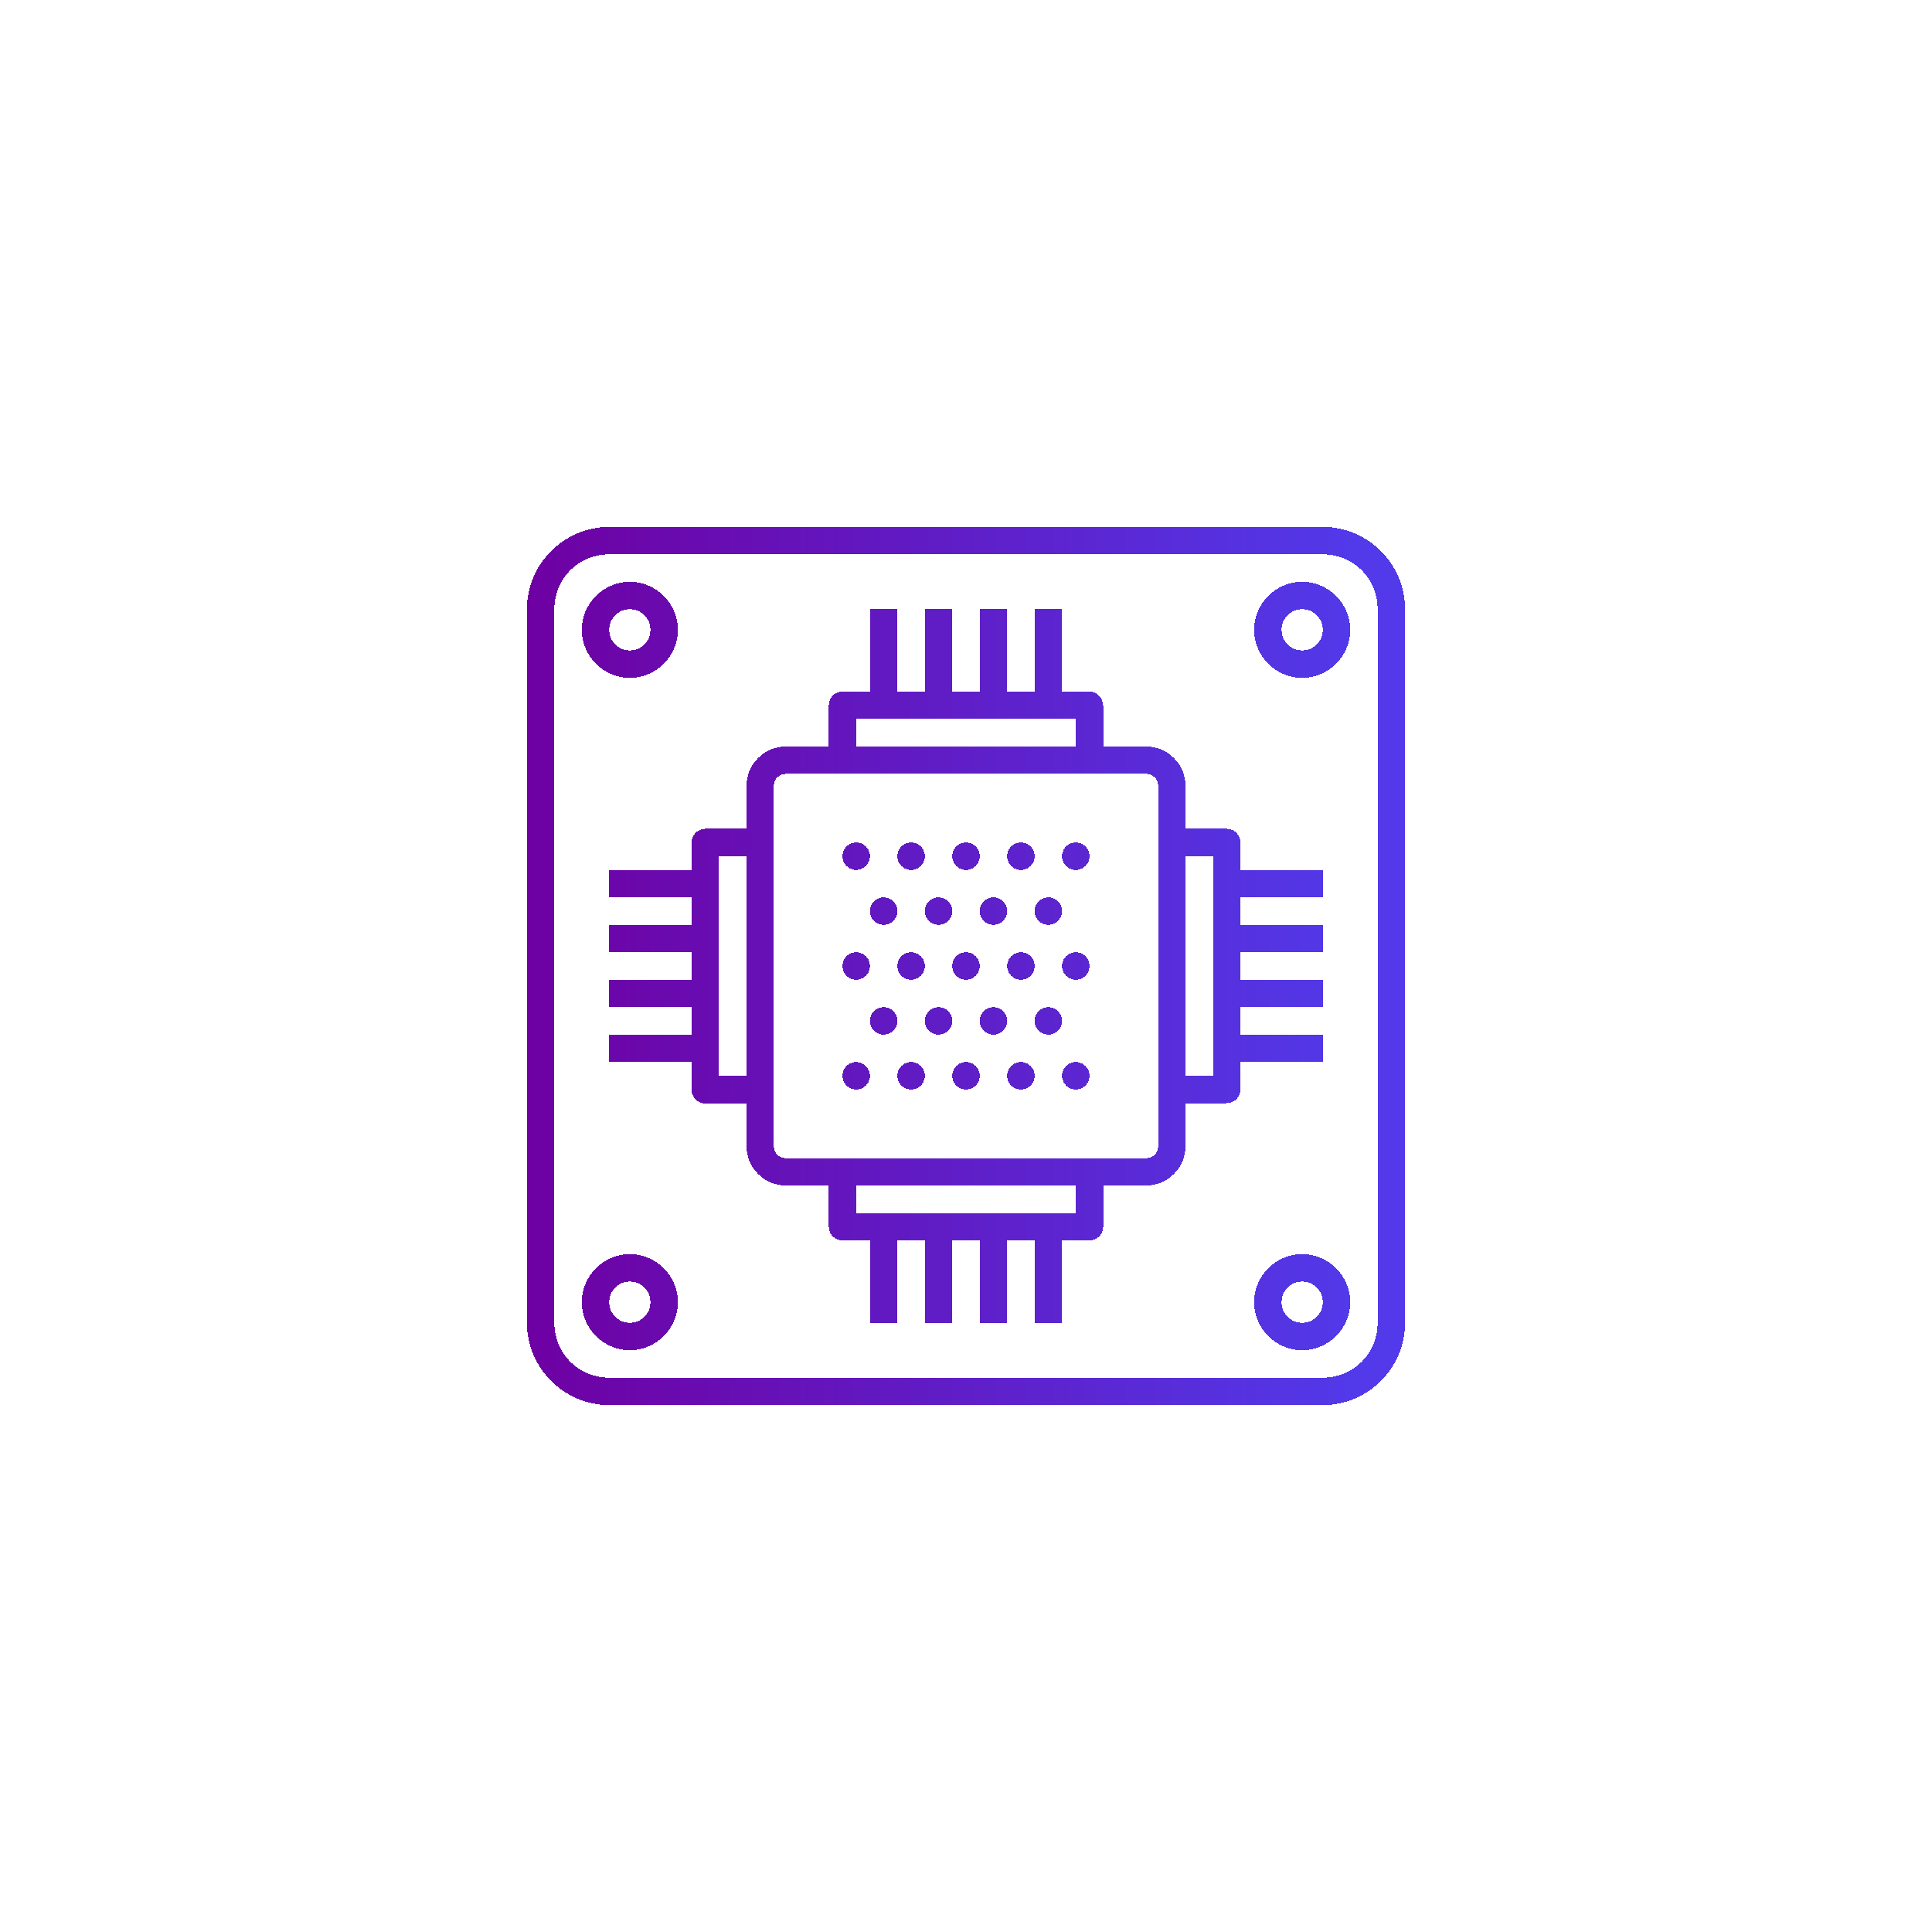 <svg width="110" height="110" viewBox="0 0 110 110" fill="none" xmlns="http://www.w3.org/2000/svg">
<g filter="url(#filter0_d_17_289)">
<path d="M34.688 26C32.105 26 30 28.105 30 30.688V71.312C30 73.895 32.105 76 34.688 76H75.312C77.895 76 80 73.895 80 71.312V30.688C80 28.105 77.895 26 75.312 26H34.688ZM34.688 27.562H75.312C77.058 27.562 78.438 28.942 78.438 30.688V71.312C78.438 73.058 77.058 74.438 75.312 74.438H34.688C32.942 74.438 31.562 73.058 31.562 71.312V30.688C31.562 28.942 32.942 27.562 34.688 27.562ZM35.859 29.125C34.359 29.125 33.125 30.359 33.125 31.859C33.125 33.359 34.359 34.594 35.859 34.594C37.359 34.594 38.594 33.359 38.594 31.859C38.594 30.359 37.359 29.125 35.859 29.125ZM74.141 29.125C72.641 29.125 71.406 30.359 71.406 31.859C71.406 33.359 72.641 34.594 74.141 34.594C75.641 34.594 76.875 33.359 76.875 31.859C76.875 30.359 75.641 29.125 74.141 29.125ZM35.859 30.688C36.516 30.688 37.031 31.203 37.031 31.859C37.031 32.516 36.516 33.031 35.859 33.031C35.203 33.031 34.688 32.516 34.688 31.859C34.688 31.203 35.203 30.688 35.859 30.688ZM49.531 30.688V35.375H47.969C47.761 35.375 47.563 35.457 47.416 35.604C47.27 35.75 47.188 35.949 47.188 36.156V38.5H44.745C43.516 38.5 42.5 39.516 42.5 40.747V43.188H40.156C39.966 43.188 39.782 43.259 39.64 43.385C39.498 43.512 39.407 43.686 39.384 43.875C39.383 43.88 39.382 43.885 39.381 43.891C39.38 43.901 39.379 43.91 39.378 43.92C39.377 43.935 39.376 43.95 39.375 43.966C39.375 43.971 39.375 43.976 39.375 43.981V45.531H34.688V47.094H39.375V48.656H34.688V50.219H39.375V51.781H34.688V53.344H39.375V54.906H34.688V56.469H39.375V58.044C39.375 58.251 39.457 58.45 39.604 58.596C39.75 58.743 39.949 58.825 40.156 58.825H42.5V61.255C42.5 62.484 43.516 63.5 44.747 63.5H47.188V65.844C47.188 66.009 47.24 66.169 47.337 66.303C47.434 66.436 47.571 66.535 47.728 66.586C47.753 66.594 47.779 66.601 47.805 66.606C47.856 66.618 47.908 66.624 47.961 66.625H47.969H49.531V71.312H51.094V66.625H52.656V71.312H54.219V66.625H55.781V71.312H57.344V66.625H58.906V71.312H60.469V66.625H62.031C62.057 66.626 62.083 66.626 62.109 66.625C62.136 66.621 62.162 66.616 62.188 66.609C62.364 66.573 62.523 66.478 62.636 66.338C62.75 66.198 62.812 66.024 62.812 65.844V63.5H65.255C66.484 63.5 67.5 62.484 67.5 61.253V58.825H69.844L69.831 58.809C69.935 58.811 70.037 58.792 70.133 58.754C70.229 58.715 70.317 58.658 70.391 58.586C70.465 58.514 70.523 58.427 70.564 58.332C70.604 58.237 70.625 58.135 70.625 58.031V56.469H75.312V54.906H70.625V53.344H75.312V51.781H70.625V50.219H75.312V48.656H70.625V47.094H75.312V45.531H70.625V43.969C70.625 43.761 70.543 43.563 70.396 43.416C70.25 43.27 70.051 43.188 69.844 43.188H67.5V40.745C67.5 39.516 66.484 38.5 65.253 38.5H62.812V36.156L62.8 36.172C62.8 36.145 62.799 36.119 62.797 36.092C62.781 35.899 62.694 35.718 62.552 35.586C62.411 35.453 62.225 35.378 62.031 35.375H60.469V30.688H58.906V35.375H57.344V30.688H55.781V35.375H54.219V30.688H52.656V35.375H51.094V30.688H49.531ZM74.141 30.688C74.797 30.688 75.312 31.203 75.312 31.859C75.312 32.516 74.797 33.031 74.141 33.031C73.484 33.031 72.969 32.516 72.969 31.859C72.969 31.203 73.484 30.688 74.141 30.688ZM48.75 36.938H61.25V38.5H48.75V36.938ZM44.745 40.062H65.255C65.645 40.062 65.938 40.355 65.938 40.747V43.966C65.937 43.971 65.937 43.976 65.938 43.981V61.255C65.938 61.645 65.645 61.938 65.253 61.938H44.747C44.656 61.94 44.566 61.924 44.482 61.891C44.398 61.857 44.321 61.807 44.257 61.743C44.193 61.679 44.143 61.602 44.109 61.518C44.076 61.434 44.06 61.344 44.062 61.253V40.747C44.062 40.356 44.353 40.064 44.747 40.064L44.745 40.062ZM48.75 43.969C48.543 43.969 48.344 44.051 48.198 44.198C48.051 44.344 47.969 44.543 47.969 44.75C47.969 44.957 48.051 45.156 48.198 45.302C48.344 45.449 48.543 45.531 48.75 45.531C48.957 45.531 49.156 45.449 49.302 45.302C49.449 45.156 49.531 44.957 49.531 44.75C49.531 44.543 49.449 44.344 49.302 44.198C49.156 44.051 48.957 43.969 48.75 43.969ZM51.875 43.969C51.668 43.969 51.469 44.051 51.323 44.198C51.176 44.344 51.094 44.543 51.094 44.75C51.094 44.957 51.176 45.156 51.323 45.302C51.469 45.449 51.668 45.531 51.875 45.531C52.082 45.531 52.281 45.449 52.427 45.302C52.574 45.156 52.656 44.957 52.656 44.75C52.656 44.543 52.574 44.344 52.427 44.198C52.281 44.051 52.082 43.969 51.875 43.969ZM55 43.969C54.793 43.969 54.594 44.051 54.448 44.198C54.301 44.344 54.219 44.543 54.219 44.75C54.219 44.957 54.301 45.156 54.448 45.302C54.594 45.449 54.793 45.531 55 45.531C55.207 45.531 55.406 45.449 55.552 45.302C55.699 45.156 55.781 44.957 55.781 44.75C55.781 44.543 55.699 44.344 55.552 44.198C55.406 44.051 55.207 43.969 55 43.969ZM58.125 43.969C57.918 43.969 57.719 44.051 57.573 44.198C57.426 44.344 57.344 44.543 57.344 44.75C57.344 44.957 57.426 45.156 57.573 45.302C57.719 45.449 57.918 45.531 58.125 45.531C58.332 45.531 58.531 45.449 58.677 45.302C58.824 45.156 58.906 44.957 58.906 44.75C58.906 44.543 58.824 44.344 58.677 44.198C58.531 44.051 58.332 43.969 58.125 43.969ZM61.25 43.969C61.043 43.969 60.844 44.051 60.698 44.198C60.551 44.344 60.469 44.543 60.469 44.75C60.469 44.957 60.551 45.156 60.698 45.302C60.844 45.449 61.043 45.531 61.25 45.531C61.457 45.531 61.656 45.449 61.802 45.302C61.949 45.156 62.031 44.957 62.031 44.75C62.031 44.543 61.949 44.344 61.802 44.198C61.656 44.051 61.457 43.969 61.25 43.969ZM40.938 44.75H42.5V57.25H40.938V44.75ZM67.5 44.75H69.062V57.25H67.5V44.75ZM50.312 47.094C50.105 47.094 49.907 47.176 49.76 47.323C49.614 47.469 49.531 47.668 49.531 47.875C49.531 48.082 49.614 48.281 49.76 48.427C49.907 48.574 50.105 48.656 50.312 48.656C50.52 48.656 50.718 48.574 50.865 48.427C51.011 48.281 51.094 48.082 51.094 47.875C51.094 47.668 51.011 47.469 50.865 47.323C50.718 47.176 50.52 47.094 50.312 47.094ZM53.438 47.094C53.23 47.094 53.032 47.176 52.885 47.323C52.739 47.469 52.656 47.668 52.656 47.875C52.656 48.082 52.739 48.281 52.885 48.427C53.032 48.574 53.23 48.656 53.438 48.656C53.645 48.656 53.843 48.574 53.99 48.427C54.136 48.281 54.219 48.082 54.219 47.875C54.219 47.668 54.136 47.469 53.99 47.323C53.843 47.176 53.645 47.094 53.438 47.094ZM56.562 47.094C56.355 47.094 56.157 47.176 56.01 47.323C55.864 47.469 55.781 47.668 55.781 47.875C55.781 48.082 55.864 48.281 56.01 48.427C56.157 48.574 56.355 48.656 56.562 48.656C56.77 48.656 56.968 48.574 57.115 48.427C57.261 48.281 57.344 48.082 57.344 47.875C57.344 47.668 57.261 47.469 57.115 47.323C56.968 47.176 56.77 47.094 56.562 47.094ZM59.688 47.094C59.48 47.094 59.282 47.176 59.135 47.323C58.989 47.469 58.906 47.668 58.906 47.875C58.906 48.082 58.989 48.281 59.135 48.427C59.282 48.574 59.48 48.656 59.688 48.656C59.895 48.656 60.093 48.574 60.24 48.427C60.386 48.281 60.469 48.082 60.469 47.875C60.469 47.668 60.386 47.469 60.24 47.323C60.093 47.176 59.895 47.094 59.688 47.094ZM48.75 50.219C48.543 50.219 48.344 50.301 48.198 50.448C48.051 50.594 47.969 50.793 47.969 51C47.969 51.207 48.051 51.406 48.198 51.552C48.344 51.699 48.543 51.781 48.75 51.781C48.957 51.781 49.156 51.699 49.302 51.552C49.449 51.406 49.531 51.207 49.531 51C49.531 50.793 49.449 50.594 49.302 50.448C49.156 50.301 48.957 50.219 48.75 50.219ZM51.875 50.219C51.668 50.219 51.469 50.301 51.323 50.448C51.176 50.594 51.094 50.793 51.094 51C51.094 51.207 51.176 51.406 51.323 51.552C51.469 51.699 51.668 51.781 51.875 51.781C52.082 51.781 52.281 51.699 52.427 51.552C52.574 51.406 52.656 51.207 52.656 51C52.656 50.793 52.574 50.594 52.427 50.448C52.281 50.301 52.082 50.219 51.875 50.219ZM55 50.219C54.793 50.219 54.594 50.301 54.448 50.448C54.301 50.594 54.219 50.793 54.219 51C54.219 51.207 54.301 51.406 54.448 51.552C54.594 51.699 54.793 51.781 55 51.781C55.207 51.781 55.406 51.699 55.552 51.552C55.699 51.406 55.781 51.207 55.781 51C55.781 50.793 55.699 50.594 55.552 50.448C55.406 50.301 55.207 50.219 55 50.219ZM58.125 50.219C57.918 50.219 57.719 50.301 57.573 50.448C57.426 50.594 57.344 50.793 57.344 51C57.344 51.207 57.426 51.406 57.573 51.552C57.719 51.699 57.918 51.781 58.125 51.781C58.332 51.781 58.531 51.699 58.677 51.552C58.824 51.406 58.906 51.207 58.906 51C58.906 50.793 58.824 50.594 58.677 50.448C58.531 50.301 58.332 50.219 58.125 50.219ZM61.25 50.219C61.043 50.219 60.844 50.301 60.698 50.448C60.551 50.594 60.469 50.793 60.469 51C60.469 51.207 60.551 51.406 60.698 51.552C60.844 51.699 61.043 51.781 61.25 51.781C61.457 51.781 61.656 51.699 61.802 51.552C61.949 51.406 62.031 51.207 62.031 51C62.031 50.793 61.949 50.594 61.802 50.448C61.656 50.301 61.457 50.219 61.25 50.219ZM50.312 53.344C50.105 53.344 49.907 53.426 49.76 53.573C49.614 53.719 49.531 53.918 49.531 54.125C49.531 54.332 49.614 54.531 49.76 54.677C49.907 54.824 50.105 54.906 50.312 54.906C50.52 54.906 50.718 54.824 50.865 54.677C51.011 54.531 51.094 54.332 51.094 54.125C51.094 53.918 51.011 53.719 50.865 53.573C50.718 53.426 50.52 53.344 50.312 53.344ZM53.438 53.344C53.23 53.344 53.032 53.426 52.885 53.573C52.739 53.719 52.656 53.918 52.656 54.125C52.656 54.332 52.739 54.531 52.885 54.677C53.032 54.824 53.23 54.906 53.438 54.906C53.645 54.906 53.843 54.824 53.99 54.677C54.136 54.531 54.219 54.332 54.219 54.125C54.219 53.918 54.136 53.719 53.99 53.573C53.843 53.426 53.645 53.344 53.438 53.344ZM56.562 53.344C56.355 53.344 56.157 53.426 56.01 53.573C55.864 53.719 55.781 53.918 55.781 54.125C55.781 54.332 55.864 54.531 56.01 54.677C56.157 54.824 56.355 54.906 56.562 54.906C56.77 54.906 56.968 54.824 57.115 54.677C57.261 54.531 57.344 54.332 57.344 54.125C57.344 53.918 57.261 53.719 57.115 53.573C56.968 53.426 56.77 53.344 56.562 53.344ZM59.688 53.344C59.48 53.344 59.282 53.426 59.135 53.573C58.989 53.719 58.906 53.918 58.906 54.125C58.906 54.332 58.989 54.531 59.135 54.677C59.282 54.824 59.48 54.906 59.688 54.906C59.895 54.906 60.093 54.824 60.24 54.677C60.386 54.531 60.469 54.332 60.469 54.125C60.469 53.918 60.386 53.719 60.24 53.573C60.093 53.426 59.895 53.344 59.688 53.344ZM48.75 56.469C48.543 56.469 48.344 56.551 48.198 56.698C48.051 56.844 47.969 57.043 47.969 57.25C47.969 57.457 48.051 57.656 48.198 57.802C48.344 57.949 48.543 58.031 48.75 58.031C48.957 58.031 49.156 57.949 49.302 57.802C49.449 57.656 49.531 57.457 49.531 57.25C49.531 57.043 49.449 56.844 49.302 56.698C49.156 56.551 48.957 56.469 48.75 56.469ZM51.875 56.469C51.668 56.469 51.469 56.551 51.323 56.698C51.176 56.844 51.094 57.043 51.094 57.25C51.094 57.457 51.176 57.656 51.323 57.802C51.469 57.949 51.668 58.031 51.875 58.031C52.082 58.031 52.281 57.949 52.427 57.802C52.574 57.656 52.656 57.457 52.656 57.25C52.656 57.043 52.574 56.844 52.427 56.698C52.281 56.551 52.082 56.469 51.875 56.469ZM55 56.469C54.793 56.469 54.594 56.551 54.448 56.698C54.301 56.844 54.219 57.043 54.219 57.25C54.219 57.457 54.301 57.656 54.448 57.802C54.594 57.949 54.793 58.031 55 58.031C55.207 58.031 55.406 57.949 55.552 57.802C55.699 57.656 55.781 57.457 55.781 57.25C55.781 57.043 55.699 56.844 55.552 56.698C55.406 56.551 55.207 56.469 55 56.469ZM58.125 56.469C57.918 56.469 57.719 56.551 57.573 56.698C57.426 56.844 57.344 57.043 57.344 57.25C57.344 57.457 57.426 57.656 57.573 57.802C57.719 57.949 57.918 58.031 58.125 58.031C58.332 58.031 58.531 57.949 58.677 57.802C58.824 57.656 58.906 57.457 58.906 57.25C58.906 57.043 58.824 56.844 58.677 56.698C58.531 56.551 58.332 56.469 58.125 56.469ZM61.25 56.469C61.043 56.469 60.844 56.551 60.698 56.698C60.551 56.844 60.469 57.043 60.469 57.25C60.469 57.457 60.551 57.656 60.698 57.802C60.844 57.949 61.043 58.031 61.25 58.031C61.457 58.031 61.656 57.949 61.802 57.802C61.949 57.656 62.031 57.457 62.031 57.25C62.031 57.043 61.949 56.844 61.802 56.698C61.656 56.551 61.457 56.469 61.25 56.469ZM48.75 63.5H61.25V65.062H48.75V63.5ZM35.859 67.406C34.359 67.406 33.125 68.641 33.125 70.141C33.125 71.641 34.359 72.875 35.859 72.875C37.359 72.875 38.594 71.641 38.594 70.141C38.594 68.641 37.359 67.406 35.859 67.406ZM74.141 67.406C72.641 67.406 71.406 68.641 71.406 70.141C71.406 71.641 72.641 72.875 74.141 72.875C75.641 72.875 76.875 71.641 76.875 70.141C76.875 68.641 75.641 67.406 74.141 67.406ZM35.859 68.969C36.516 68.969 37.031 69.484 37.031 70.141C37.031 70.797 36.516 71.312 35.859 71.312C35.203 71.312 34.688 70.797 34.688 70.141C34.688 69.484 35.203 68.969 35.859 68.969ZM74.141 68.969C74.797 68.969 75.312 69.484 75.312 70.141C75.312 70.797 74.797 71.312 74.141 71.312C73.484 71.312 72.969 70.797 72.969 70.141C72.969 69.484 73.484 68.969 74.141 68.969Z" fill="url(#paint0_linear_17_289)" shape-rendering="crispEdges"/>
</g>
<defs>
<filter id="filter0_d_17_289" x="0" y="0" width="110" height="110" filterUnits="userSpaceOnUse" color-interpolation-filters="sRGB">
<feFlood flood-opacity="0" result="BackgroundImageFix"/>
<feColorMatrix in="SourceAlpha" type="matrix" values="0 0 0 0 0 0 0 0 0 0 0 0 0 0 0 0 0 0 127 0" result="hardAlpha"/>
<feOffset dy="4"/>
<feGaussianBlur stdDeviation="15"/>
<feComposite in2="hardAlpha" operator="out"/>
<feColorMatrix type="matrix" values="0 0 0 0 1 0 0 0 0 1 0 0 0 0 1 0 0 0 0.53 0"/>
<feBlend mode="normal" in2="BackgroundImageFix" result="effect1_dropShadow_17_289"/>
<feBlend mode="normal" in="SourceGraphic" in2="effect1_dropShadow_17_289" result="shape"/>
</filter>
<linearGradient id="paint0_linear_17_289" x1="30" y1="51" x2="76.875" y2="51" gradientUnits="userSpaceOnUse">
<stop stop-color="#6E00A2"/>
<stop offset="1" stop-color="#5239E9"/>
</linearGradient>
</defs>
</svg>
